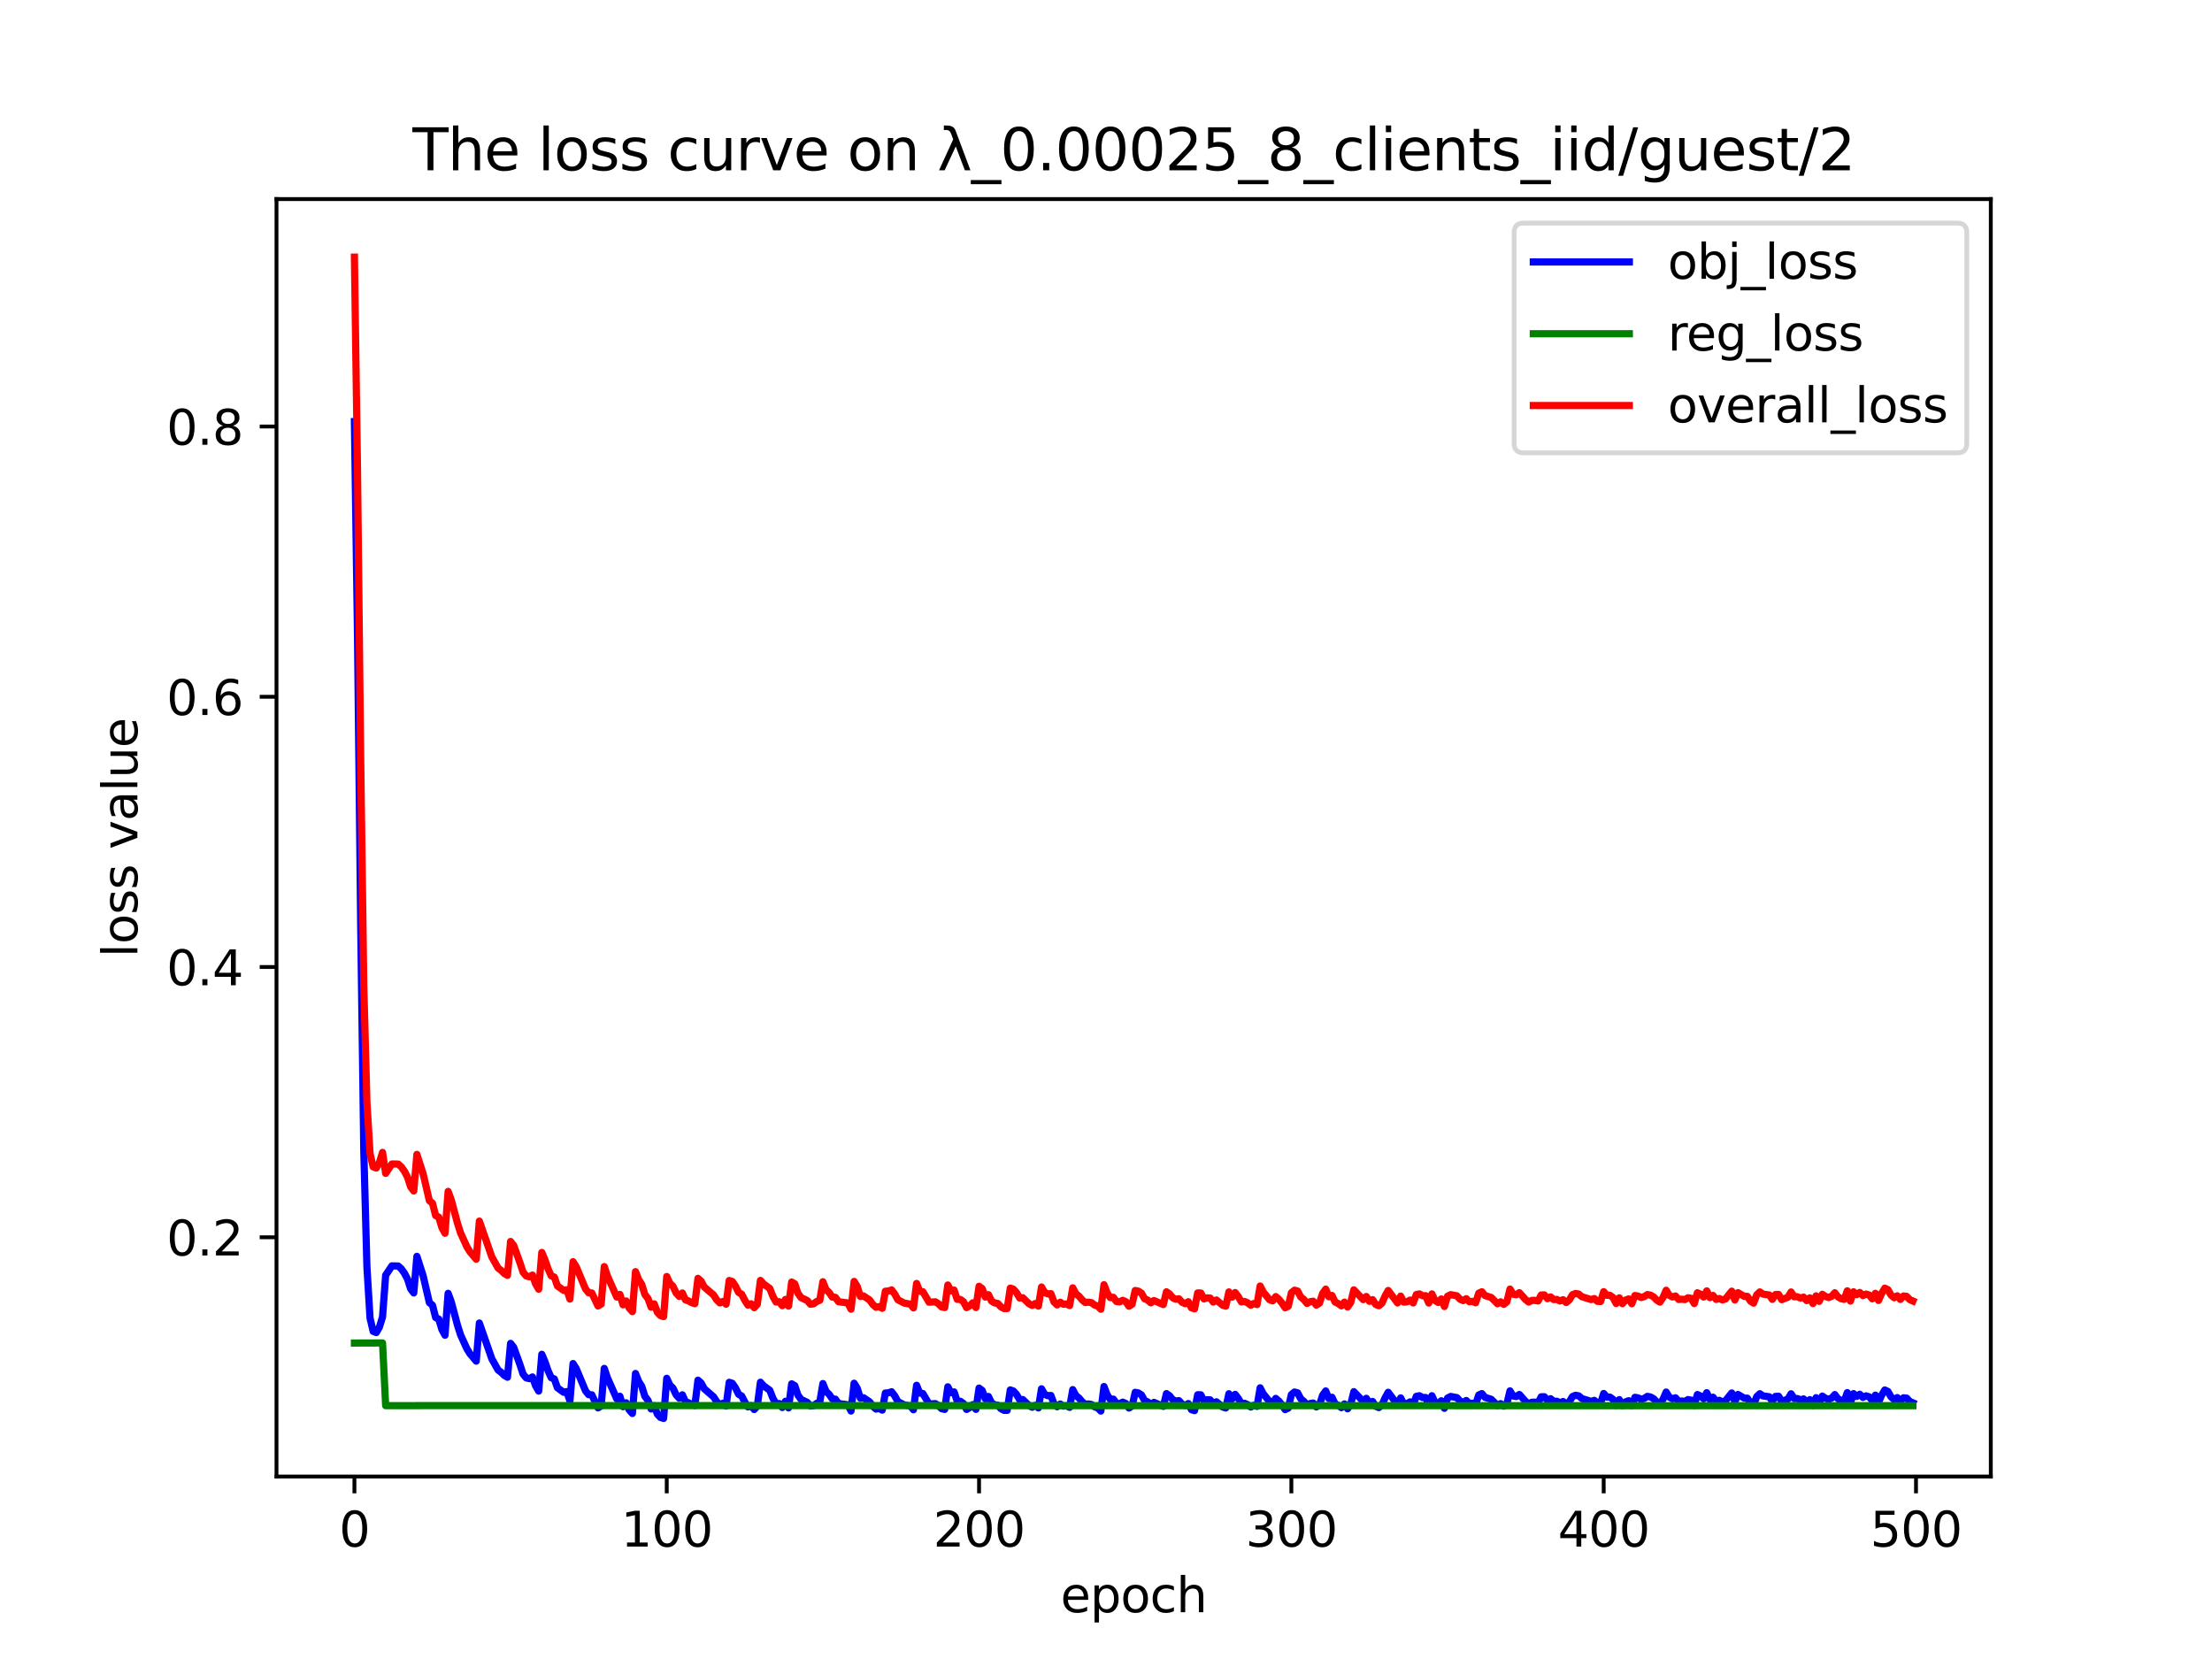 <?xml version="1.0" encoding="utf-8" standalone="no"?>
<!DOCTYPE svg PUBLIC "-//W3C//DTD SVG 1.1//EN"
  "http://www.w3.org/Graphics/SVG/1.1/DTD/svg11.dtd">
<svg xmlns:xlink="http://www.w3.org/1999/xlink" width="460.8pt" height="345.6pt" viewBox="0 0 460.8 345.6" xmlns="http://www.w3.org/2000/svg" version="1.1">
 <defs>
  <style type="text/css">*{stroke-linejoin: round; stroke-linecap: butt}</style>
 </defs>
 <g id="figure_1">
  <g id="patch_1">
   <path d="M 0 345.6 
L 460.8 345.6 
L 460.8 0 
L 0 0 
z
" style="fill: #ffffff"/>
  </g>
  <g id="axes_1">
   <g id="patch_2">
    <path d="M 57.6 307.584 
L 414.72 307.584 
L 414.72 41.472 
L 57.6 41.472 
z
" style="fill: #ffffff"/>
   </g>
   <g id="matplotlib.axis_1">
    <g id="xtick_1">
     <g id="line2d_1">
      <defs>
       <path id="m126c332877" d="M 0 0 
L 0 3.5 
" style="stroke: #000000; stroke-width: 0.8"/>
      </defs>
      <g>
       <use xlink:href="#m126c332877" x="73.833" y="307.584" style="stroke: #000000; stroke-width: 0.8"/>
      </g>
     </g>
     <g id="text_1">
      <!-- 0 -->
      <g transform="translate(70.651 322.182) scale(0.1 -0.1)">
       <defs>
        <path id="DejaVuSans-30" d="M 2034 4250 
Q 1547 4250 1301 3770 
Q 1056 3291 1056 2328 
Q 1056 1369 1301 889 
Q 1547 409 2034 409 
Q 2525 409 2770 889 
Q 3016 1369 3016 2328 
Q 3016 3291 2770 3770 
Q 2525 4250 2034 4250 
z
M 2034 4750 
Q 2819 4750 3233 4129 
Q 3647 3509 3647 2328 
Q 3647 1150 3233 529 
Q 2819 -91 2034 -91 
Q 1250 -91 836 529 
Q 422 1150 422 2328 
Q 422 3509 836 4129 
Q 1250 4750 2034 4750 
z
" transform="scale(0.016)"/>
       </defs>
       <use xlink:href="#DejaVuSans-30"/>
      </g>
     </g>
    </g>
    <g id="xtick_2">
     <g id="line2d_2">
      <g>
       <use xlink:href="#m126c332877" x="138.894" y="307.584" style="stroke: #000000; stroke-width: 0.8"/>
      </g>
     </g>
     <g id="text_2">
      <!-- 100 -->
      <g transform="translate(129.35 322.182) scale(0.1 -0.1)">
       <defs>
        <path id="DejaVuSans-31" d="M 794 531 
L 1825 531 
L 1825 4091 
L 703 3866 
L 703 4441 
L 1819 4666 
L 2450 4666 
L 2450 531 
L 3481 531 
L 3481 0 
L 794 0 
L 794 531 
z
" transform="scale(0.016)"/>
       </defs>
       <use xlink:href="#DejaVuSans-31"/>
       <use xlink:href="#DejaVuSans-30" x="63.623"/>
       <use xlink:href="#DejaVuSans-30" x="127.246"/>
      </g>
     </g>
    </g>
    <g id="xtick_3">
     <g id="line2d_3">
      <g>
       <use xlink:href="#m126c332877" x="203.955" y="307.584" style="stroke: #000000; stroke-width: 0.8"/>
      </g>
     </g>
     <g id="text_3">
      <!-- 200 -->
      <g transform="translate(194.411 322.182) scale(0.1 -0.1)">
       <defs>
        <path id="DejaVuSans-32" d="M 1228 531 
L 3431 531 
L 3431 0 
L 469 0 
L 469 531 
Q 828 903 1448 1529 
Q 2069 2156 2228 2338 
Q 2531 2678 2651 2914 
Q 2772 3150 2772 3378 
Q 2772 3750 2511 3984 
Q 2250 4219 1831 4219 
Q 1534 4219 1204 4116 
Q 875 4013 500 3803 
L 500 4441 
Q 881 4594 1212 4672 
Q 1544 4750 1819 4750 
Q 2544 4750 2975 4387 
Q 3406 4025 3406 3419 
Q 3406 3131 3298 2873 
Q 3191 2616 2906 2266 
Q 2828 2175 2409 1742 
Q 1991 1309 1228 531 
z
" transform="scale(0.016)"/>
       </defs>
       <use xlink:href="#DejaVuSans-32"/>
       <use xlink:href="#DejaVuSans-30" x="63.623"/>
       <use xlink:href="#DejaVuSans-30" x="127.246"/>
      </g>
     </g>
    </g>
    <g id="xtick_4">
     <g id="line2d_4">
      <g>
       <use xlink:href="#m126c332877" x="269.016" y="307.584" style="stroke: #000000; stroke-width: 0.8"/>
      </g>
     </g>
     <g id="text_4">
      <!-- 300 -->
      <g transform="translate(259.472 322.182) scale(0.1 -0.1)">
       <defs>
        <path id="DejaVuSans-33" d="M 2597 2516 
Q 3050 2419 3304 2112 
Q 3559 1806 3559 1356 
Q 3559 666 3084 287 
Q 2609 -91 1734 -91 
Q 1441 -91 1130 -33 
Q 819 25 488 141 
L 488 750 
Q 750 597 1062 519 
Q 1375 441 1716 441 
Q 2309 441 2620 675 
Q 2931 909 2931 1356 
Q 2931 1769 2642 2001 
Q 2353 2234 1838 2234 
L 1294 2234 
L 1294 2753 
L 1863 2753 
Q 2328 2753 2575 2939 
Q 2822 3125 2822 3475 
Q 2822 3834 2567 4026 
Q 2313 4219 1838 4219 
Q 1578 4219 1281 4162 
Q 984 4106 628 3988 
L 628 4550 
Q 988 4650 1302 4700 
Q 1616 4750 1894 4750 
Q 2613 4750 3031 4423 
Q 3450 4097 3450 3541 
Q 3450 3153 3228 2886 
Q 3006 2619 2597 2516 
z
" transform="scale(0.016)"/>
       </defs>
       <use xlink:href="#DejaVuSans-33"/>
       <use xlink:href="#DejaVuSans-30" x="63.623"/>
       <use xlink:href="#DejaVuSans-30" x="127.246"/>
      </g>
     </g>
    </g>
    <g id="xtick_5">
     <g id="line2d_5">
      <g>
       <use xlink:href="#m126c332877" x="334.077" y="307.584" style="stroke: #000000; stroke-width: 0.8"/>
      </g>
     </g>
     <g id="text_5">
      <!-- 400 -->
      <g transform="translate(324.533 322.182) scale(0.1 -0.1)">
       <defs>
        <path id="DejaVuSans-34" d="M 2419 4116 
L 825 1625 
L 2419 1625 
L 2419 4116 
z
M 2253 4666 
L 3047 4666 
L 3047 1625 
L 3713 1625 
L 3713 1100 
L 3047 1100 
L 3047 0 
L 2419 0 
L 2419 1100 
L 313 1100 
L 313 1709 
L 2253 4666 
z
" transform="scale(0.016)"/>
       </defs>
       <use xlink:href="#DejaVuSans-34"/>
       <use xlink:href="#DejaVuSans-30" x="63.623"/>
       <use xlink:href="#DejaVuSans-30" x="127.246"/>
      </g>
     </g>
    </g>
    <g id="xtick_6">
     <g id="line2d_6">
      <g>
       <use xlink:href="#m126c332877" x="399.138" y="307.584" style="stroke: #000000; stroke-width: 0.8"/>
      </g>
     </g>
     <g id="text_6">
      <!-- 500 -->
      <g transform="translate(389.594 322.182) scale(0.1 -0.1)">
       <defs>
        <path id="DejaVuSans-35" d="M 691 4666 
L 3169 4666 
L 3169 4134 
L 1269 4134 
L 1269 2991 
Q 1406 3038 1543 3061 
Q 1681 3084 1819 3084 
Q 2600 3084 3056 2656 
Q 3513 2228 3513 1497 
Q 3513 744 3044 326 
Q 2575 -91 1722 -91 
Q 1428 -91 1123 -41 
Q 819 9 494 109 
L 494 744 
Q 775 591 1075 516 
Q 1375 441 1709 441 
Q 2250 441 2565 725 
Q 2881 1009 2881 1497 
Q 2881 1984 2565 2268 
Q 2250 2553 1709 2553 
Q 1456 2553 1204 2497 
Q 953 2441 691 2322 
L 691 4666 
z
" transform="scale(0.016)"/>
       </defs>
       <use xlink:href="#DejaVuSans-35"/>
       <use xlink:href="#DejaVuSans-30" x="63.623"/>
       <use xlink:href="#DejaVuSans-30" x="127.246"/>
      </g>
     </g>
    </g>
    <g id="text_7">
     <!-- epoch -->
     <g transform="translate(220.932 335.861) scale(0.1 -0.1)">
      <defs>
       <path id="DejaVuSans-65" d="M 3597 1894 
L 3597 1613 
L 953 1613 
Q 991 1019 1311 708 
Q 1631 397 2203 397 
Q 2534 397 2845 478 
Q 3156 559 3463 722 
L 3463 178 
Q 3153 47 2828 -22 
Q 2503 -91 2169 -91 
Q 1331 -91 842 396 
Q 353 884 353 1716 
Q 353 2575 817 3079 
Q 1281 3584 2069 3584 
Q 2775 3584 3186 3129 
Q 3597 2675 3597 1894 
z
M 3022 2063 
Q 3016 2534 2758 2815 
Q 2500 3097 2075 3097 
Q 1594 3097 1305 2825 
Q 1016 2553 972 2059 
L 3022 2063 
z
" transform="scale(0.016)"/>
       <path id="DejaVuSans-70" d="M 1159 525 
L 1159 -1331 
L 581 -1331 
L 581 3500 
L 1159 3500 
L 1159 2969 
Q 1341 3281 1617 3432 
Q 1894 3584 2278 3584 
Q 2916 3584 3314 3078 
Q 3713 2572 3713 1747 
Q 3713 922 3314 415 
Q 2916 -91 2278 -91 
Q 1894 -91 1617 61 
Q 1341 213 1159 525 
z
M 3116 1747 
Q 3116 2381 2855 2742 
Q 2594 3103 2138 3103 
Q 1681 3103 1420 2742 
Q 1159 2381 1159 1747 
Q 1159 1113 1420 752 
Q 1681 391 2138 391 
Q 2594 391 2855 752 
Q 3116 1113 3116 1747 
z
" transform="scale(0.016)"/>
       <path id="DejaVuSans-6f" d="M 1959 3097 
Q 1497 3097 1228 2736 
Q 959 2375 959 1747 
Q 959 1119 1226 758 
Q 1494 397 1959 397 
Q 2419 397 2687 759 
Q 2956 1122 2956 1747 
Q 2956 2369 2687 2733 
Q 2419 3097 1959 3097 
z
M 1959 3584 
Q 2709 3584 3137 3096 
Q 3566 2609 3566 1747 
Q 3566 888 3137 398 
Q 2709 -91 1959 -91 
Q 1206 -91 779 398 
Q 353 888 353 1747 
Q 353 2609 779 3096 
Q 1206 3584 1959 3584 
z
" transform="scale(0.016)"/>
       <path id="DejaVuSans-63" d="M 3122 3366 
L 3122 2828 
Q 2878 2963 2633 3030 
Q 2388 3097 2138 3097 
Q 1578 3097 1268 2742 
Q 959 2388 959 1747 
Q 959 1106 1268 751 
Q 1578 397 2138 397 
Q 2388 397 2633 464 
Q 2878 531 3122 666 
L 3122 134 
Q 2881 22 2623 -34 
Q 2366 -91 2075 -91 
Q 1284 -91 818 406 
Q 353 903 353 1747 
Q 353 2603 823 3093 
Q 1294 3584 2113 3584 
Q 2378 3584 2631 3529 
Q 2884 3475 3122 3366 
z
" transform="scale(0.016)"/>
       <path id="DejaVuSans-68" d="M 3513 2113 
L 3513 0 
L 2938 0 
L 2938 2094 
Q 2938 2591 2744 2837 
Q 2550 3084 2163 3084 
Q 1697 3084 1428 2787 
Q 1159 2491 1159 1978 
L 1159 0 
L 581 0 
L 581 4863 
L 1159 4863 
L 1159 2956 
Q 1366 3272 1645 3428 
Q 1925 3584 2291 3584 
Q 2894 3584 3203 3211 
Q 3513 2838 3513 2113 
z
" transform="scale(0.016)"/>
      </defs>
      <use xlink:href="#DejaVuSans-65"/>
      <use xlink:href="#DejaVuSans-70" x="61.523"/>
      <use xlink:href="#DejaVuSans-6f" x="125"/>
      <use xlink:href="#DejaVuSans-63" x="186.182"/>
      <use xlink:href="#DejaVuSans-68" x="241.162"/>
     </g>
    </g>
   </g>
   <g id="matplotlib.axis_2">
    <g id="ytick_1">
     <g id="line2d_7">
      <defs>
       <path id="m1a98ea0687" d="M 0 0 
L -3.5 0 
" style="stroke: #000000; stroke-width: 0.8"/>
      </defs>
      <g>
       <use xlink:href="#m1a98ea0687" x="57.6" y="257.742" style="stroke: #000000; stroke-width: 0.8"/>
      </g>
     </g>
     <g id="text_8">
      <!-- 0.2 -->
      <g transform="translate(34.697 261.541) scale(0.1 -0.1)">
       <defs>
        <path id="DejaVuSans-2e" d="M 684 794 
L 1344 794 
L 1344 0 
L 684 0 
L 684 794 
z
" transform="scale(0.016)"/>
       </defs>
       <use xlink:href="#DejaVuSans-30"/>
       <use xlink:href="#DejaVuSans-2e" x="63.623"/>
       <use xlink:href="#DejaVuSans-32" x="95.41"/>
      </g>
     </g>
    </g>
    <g id="ytick_2">
     <g id="line2d_8">
      <g>
       <use xlink:href="#m1a98ea0687" x="57.6" y="201.445" style="stroke: #000000; stroke-width: 0.8"/>
      </g>
     </g>
     <g id="text_9">
      <!-- 0.4 -->
      <g transform="translate(34.697 205.244) scale(0.1 -0.1)">
       <use xlink:href="#DejaVuSans-30"/>
       <use xlink:href="#DejaVuSans-2e" x="63.623"/>
       <use xlink:href="#DejaVuSans-34" x="95.41"/>
      </g>
     </g>
    </g>
    <g id="ytick_3">
     <g id="line2d_9">
      <g>
       <use xlink:href="#m1a98ea0687" x="57.6" y="145.149" style="stroke: #000000; stroke-width: 0.8"/>
      </g>
     </g>
     <g id="text_10">
      <!-- 0.6 -->
      <g transform="translate(34.697 148.948) scale(0.1 -0.1)">
       <defs>
        <path id="DejaVuSans-36" d="M 2113 2584 
Q 1688 2584 1439 2293 
Q 1191 2003 1191 1497 
Q 1191 994 1439 701 
Q 1688 409 2113 409 
Q 2538 409 2786 701 
Q 3034 994 3034 1497 
Q 3034 2003 2786 2293 
Q 2538 2584 2113 2584 
z
M 3366 4563 
L 3366 3988 
Q 3128 4100 2886 4159 
Q 2644 4219 2406 4219 
Q 1781 4219 1451 3797 
Q 1122 3375 1075 2522 
Q 1259 2794 1537 2939 
Q 1816 3084 2150 3084 
Q 2853 3084 3261 2657 
Q 3669 2231 3669 1497 
Q 3669 778 3244 343 
Q 2819 -91 2113 -91 
Q 1303 -91 875 529 
Q 447 1150 447 2328 
Q 447 3434 972 4092 
Q 1497 4750 2381 4750 
Q 2619 4750 2861 4703 
Q 3103 4656 3366 4563 
z
" transform="scale(0.016)"/>
       </defs>
       <use xlink:href="#DejaVuSans-30"/>
       <use xlink:href="#DejaVuSans-2e" x="63.623"/>
       <use xlink:href="#DejaVuSans-36" x="95.41"/>
      </g>
     </g>
    </g>
    <g id="ytick_4">
     <g id="line2d_10">
      <g>
       <use xlink:href="#m1a98ea0687" x="57.6" y="88.852" style="stroke: #000000; stroke-width: 0.8"/>
      </g>
     </g>
     <g id="text_11">
      <!-- 0.8 -->
      <g transform="translate(34.697 92.652) scale(0.1 -0.1)">
       <defs>
        <path id="DejaVuSans-38" d="M 2034 2216 
Q 1584 2216 1326 1975 
Q 1069 1734 1069 1313 
Q 1069 891 1326 650 
Q 1584 409 2034 409 
Q 2484 409 2743 651 
Q 3003 894 3003 1313 
Q 3003 1734 2745 1975 
Q 2488 2216 2034 2216 
z
M 1403 2484 
Q 997 2584 770 2862 
Q 544 3141 544 3541 
Q 544 4100 942 4425 
Q 1341 4750 2034 4750 
Q 2731 4750 3128 4425 
Q 3525 4100 3525 3541 
Q 3525 3141 3298 2862 
Q 3072 2584 2669 2484 
Q 3125 2378 3379 2068 
Q 3634 1759 3634 1313 
Q 3634 634 3220 271 
Q 2806 -91 2034 -91 
Q 1263 -91 848 271 
Q 434 634 434 1313 
Q 434 1759 690 2068 
Q 947 2378 1403 2484 
z
M 1172 3481 
Q 1172 3119 1398 2916 
Q 1625 2713 2034 2713 
Q 2441 2713 2670 2916 
Q 2900 3119 2900 3481 
Q 2900 3844 2670 4047 
Q 2441 4250 2034 4250 
Q 1625 4250 1398 4047 
Q 1172 3844 1172 3481 
z
" transform="scale(0.016)"/>
       </defs>
       <use xlink:href="#DejaVuSans-30"/>
       <use xlink:href="#DejaVuSans-2e" x="63.623"/>
       <use xlink:href="#DejaVuSans-38" x="95.41"/>
      </g>
     </g>
    </g>
    <g id="text_12">
     <!-- loss value -->
     <g transform="translate(28.617 199.433) rotate(-90) scale(0.1 -0.1)">
      <defs>
       <path id="DejaVuSans-6c" d="M 603 4863 
L 1178 4863 
L 1178 0 
L 603 0 
L 603 4863 
z
" transform="scale(0.016)"/>
       <path id="DejaVuSans-73" d="M 2834 3397 
L 2834 2853 
Q 2591 2978 2328 3040 
Q 2066 3103 1784 3103 
Q 1356 3103 1142 2972 
Q 928 2841 928 2578 
Q 928 2378 1081 2264 
Q 1234 2150 1697 2047 
L 1894 2003 
Q 2506 1872 2764 1633 
Q 3022 1394 3022 966 
Q 3022 478 2636 193 
Q 2250 -91 1575 -91 
Q 1294 -91 989 -36 
Q 684 19 347 128 
L 347 722 
Q 666 556 975 473 
Q 1284 391 1588 391 
Q 1994 391 2212 530 
Q 2431 669 2431 922 
Q 2431 1156 2273 1281 
Q 2116 1406 1581 1522 
L 1381 1569 
Q 847 1681 609 1914 
Q 372 2147 372 2553 
Q 372 3047 722 3315 
Q 1072 3584 1716 3584 
Q 2034 3584 2315 3537 
Q 2597 3491 2834 3397 
z
" transform="scale(0.016)"/>
       <path id="DejaVuSans-20" transform="scale(0.016)"/>
       <path id="DejaVuSans-76" d="M 191 3500 
L 800 3500 
L 1894 563 
L 2988 3500 
L 3597 3500 
L 2284 0 
L 1503 0 
L 191 3500 
z
" transform="scale(0.016)"/>
       <path id="DejaVuSans-61" d="M 2194 1759 
Q 1497 1759 1228 1600 
Q 959 1441 959 1056 
Q 959 750 1161 570 
Q 1363 391 1709 391 
Q 2188 391 2477 730 
Q 2766 1069 2766 1631 
L 2766 1759 
L 2194 1759 
z
M 3341 1997 
L 3341 0 
L 2766 0 
L 2766 531 
Q 2569 213 2275 61 
Q 1981 -91 1556 -91 
Q 1019 -91 701 211 
Q 384 513 384 1019 
Q 384 1609 779 1909 
Q 1175 2209 1959 2209 
L 2766 2209 
L 2766 2266 
Q 2766 2663 2505 2880 
Q 2244 3097 1772 3097 
Q 1472 3097 1187 3025 
Q 903 2953 641 2809 
L 641 3341 
Q 956 3463 1253 3523 
Q 1550 3584 1831 3584 
Q 2591 3584 2966 3190 
Q 3341 2797 3341 1997 
z
" transform="scale(0.016)"/>
       <path id="DejaVuSans-75" d="M 544 1381 
L 544 3500 
L 1119 3500 
L 1119 1403 
Q 1119 906 1312 657 
Q 1506 409 1894 409 
Q 2359 409 2629 706 
Q 2900 1003 2900 1516 
L 2900 3500 
L 3475 3500 
L 3475 0 
L 2900 0 
L 2900 538 
Q 2691 219 2414 64 
Q 2138 -91 1772 -91 
Q 1169 -91 856 284 
Q 544 659 544 1381 
z
M 1991 3584 
L 1991 3584 
z
" transform="scale(0.016)"/>
      </defs>
      <use xlink:href="#DejaVuSans-6c"/>
      <use xlink:href="#DejaVuSans-6f" x="27.783"/>
      <use xlink:href="#DejaVuSans-73" x="88.965"/>
      <use xlink:href="#DejaVuSans-73" x="141.064"/>
      <use xlink:href="#DejaVuSans-20" x="193.164"/>
      <use xlink:href="#DejaVuSans-76" x="224.951"/>
      <use xlink:href="#DejaVuSans-61" x="284.131"/>
      <use xlink:href="#DejaVuSans-6c" x="345.41"/>
      <use xlink:href="#DejaVuSans-75" x="373.193"/>
      <use xlink:href="#DejaVuSans-65" x="436.572"/>
     </g>
    </g>
   </g>
   <g id="line2d_11">
    <path d="M 73.833 87.824 
L 74.483 132.855 
L 75.134 192.308 
L 75.785 239.705 
L 76.435 263.882 
L 77.086 274.581 
L 77.736 277.345 
L 78.387 277.598 
L 79.038 276.456 
L 79.688 274.344 
L 80.339 265.655 
L 81.64 263.702 
L 82.941 263.73 
L 83.592 264.315 
L 84.242 265.216 
L 84.893 266.455 
L 85.544 268.481 
L 86.194 269.34 
L 86.845 261.719 
L 88.146 265.773 
L 89.447 271.369 
L 90.098 271.905 
L 90.749 274.458 
L 91.399 274.788 
L 92.05 276.948 
L 92.7 278.152 
L 93.351 269.428 
L 94.002 271.191 
L 95.303 276.064 
L 95.953 278.097 
L 97.255 280.954 
L 97.905 282.005 
L 99.207 283.55 
L 99.857 275.609 
L 102.46 283.08 
L 103.761 285.396 
L 104.411 285.885 
L 105.062 286.523 
L 105.713 286.903 
L 106.363 279.848 
L 107.014 280.679 
L 108.315 284.277 
L 108.966 286.247 
L 109.616 287.028 
L 110.267 287.193 
L 110.918 286.845 
L 111.568 288.658 
L 112.219 289.788 
L 112.869 282.13 
L 113.52 283.659 
L 114.171 285.541 
L 114.821 286.998 
L 115.472 287.252 
L 116.122 289.102 
L 117.424 290.042 
L 118.074 289.899 
L 118.725 291.843 
L 119.375 284.052 
L 120.026 285.079 
L 121.978 289.738 
L 122.629 290.534 
L 123.279 290.564 
L 124.58 293.282 
L 125.231 292.891 
L 125.882 285.072 
L 126.532 287.007 
L 128.484 291.414 
L 129.135 290.866 
L 129.785 293.031 
L 130.436 292.227 
L 131.086 293.736 
L 131.737 294.452 
L 132.388 286.117 
L 133.038 287.763 
L 133.689 288.794 
L 134.339 290.884 
L 134.99 291.723 
L 135.641 293.517 
L 136.291 292.836 
L 136.942 294.604 
L 137.593 295.283 
L 138.243 295.488 
L 138.894 287.129 
L 139.544 288.538 
L 140.195 289.171 
L 140.846 290.552 
L 141.496 291.273 
L 142.147 290.566 
L 142.797 291.998 
L 143.448 292.228 
L 144.099 292.582 
L 144.749 292.794 
L 145.4 287.518 
L 146.05 288.091 
L 146.701 289.302 
L 148.653 290.99 
L 149.304 291.991 
L 149.954 292.634 
L 150.605 292.326 
L 151.255 292.901 
L 151.906 287.96 
L 152.557 288.172 
L 153.207 289.111 
L 153.858 290.442 
L 154.508 290.819 
L 155.159 292.082 
L 155.81 293.09 
L 156.46 292.812 
L 157.111 293.629 
L 157.761 292.903 
L 158.412 287.943 
L 159.063 288.677 
L 160.364 289.626 
L 161.015 291.29 
L 161.665 292.44 
L 162.316 292.381 
L 162.966 293.211 
L 163.617 291.908 
L 164.268 293.291 
L 164.918 288.279 
L 165.569 288.658 
L 166.219 290.611 
L 166.87 291.526 
L 168.171 292.14 
L 168.822 292.904 
L 169.472 292.827 
L 170.123 292.346 
L 170.774 292.081 
L 171.424 288.219 
L 172.075 289.863 
L 172.725 290.467 
L 173.376 291.408 
L 174.027 291.473 
L 174.677 292.381 
L 176.629 292.641 
L 177.28 293.941 
L 177.93 288.153 
L 178.581 289.213 
L 179.232 291.275 
L 179.882 291.169 
L 181.183 292.048 
L 181.834 292.969 
L 182.485 293.536 
L 183.135 293.401 
L 183.786 293.754 
L 184.436 290.197 
L 185.087 290.151 
L 185.738 289.926 
L 186.388 290.782 
L 187.039 291.969 
L 188.34 292.658 
L 189.641 292.889 
L 190.292 293.67 
L 190.943 288.575 
L 191.593 290.192 
L 192.244 290.294 
L 193.545 292.486 
L 194.846 292.397 
L 195.497 292.817 
L 196.147 293.454 
L 196.798 293.602 
L 197.449 288.898 
L 198.099 290.126 
L 198.75 289.958 
L 199.401 291.887 
L 200.051 291.912 
L 200.702 292.366 
L 201.352 293.611 
L 202.003 293.238 
L 202.654 292.607 
L 203.304 293.597 
L 203.955 289.165 
L 204.605 289.648 
L 205.256 291.411 
L 205.907 290.912 
L 206.557 292.25 
L 207.208 292.634 
L 207.858 292.743 
L 208.509 293.454 
L 209.16 293.8 
L 209.81 293.811 
L 210.461 289.546 
L 211.112 289.777 
L 211.762 290.491 
L 212.413 291.605 
L 213.063 291.552 
L 214.365 292.806 
L 215.015 293.154 
L 215.666 292.76 
L 216.316 293.296 
L 216.967 289.312 
L 217.618 290.449 
L 218.268 290.755 
L 218.919 290.701 
L 219.569 292.433 
L 220.22 293.052 
L 220.871 292.485 
L 221.521 292.911 
L 222.172 292.843 
L 222.822 293.179 
L 223.473 289.484 
L 224.124 290.716 
L 224.774 291.236 
L 225.425 291.993 
L 226.076 292.544 
L 226.726 292.471 
L 227.377 292.581 
L 228.027 293.071 
L 228.678 293.293 
L 229.329 293.949 
L 229.979 288.839 
L 230.63 290.53 
L 231.28 291.525 
L 231.931 291.46 
L 232.582 292.347 
L 233.232 292.414 
L 233.883 292.091 
L 234.533 292.38 
L 235.184 293.318 
L 235.835 292.915 
L 236.485 290.047 
L 237.136 290.174 
L 237.787 290.593 
L 238.437 291.762 
L 239.088 292.042 
L 239.738 292.619 
L 240.389 292.138 
L 241.69 292.698 
L 242.341 292.972 
L 242.991 290.314 
L 243.642 290.759 
L 244.293 291.56 
L 244.943 291.871 
L 245.594 291.779 
L 246.244 292.495 
L 246.895 292.793 
L 247.546 292.383 
L 248.196 293.658 
L 248.847 293.86 
L 249.498 290.552 
L 250.148 290.559 
L 250.799 291.795 
L 251.449 291.583 
L 252.1 291.617 
L 252.751 292.453 
L 253.401 292.02 
L 254.702 293.112 
L 255.353 293.303 
L 256.004 290.341 
L 256.654 291.443 
L 257.305 290.476 
L 257.955 291.318 
L 258.606 292.419 
L 259.257 292.326 
L 259.907 292.61 
L 260.558 293.112 
L 261.208 292.748 
L 261.859 292.98 
L 262.51 289.11 
L 263.16 290.356 
L 264.462 291.962 
L 265.112 292.206 
L 265.763 291.311 
L 266.413 291.87 
L 267.064 292.662 
L 267.715 293.646 
L 268.365 293.335 
L 269.016 290.521 
L 269.666 289.983 
L 270.317 290.156 
L 270.968 291.395 
L 271.618 291.923 
L 272.269 292.733 
L 272.919 292.377 
L 273.57 292.274 
L 274.221 293.092 
L 274.871 292.673 
L 275.522 290.654 
L 276.173 289.758 
L 276.823 291.351 
L 277.474 291.076 
L 278.124 292.448 
L 278.775 292.763 
L 279.426 293.242 
L 280.076 292.462 
L 280.727 293.476 
L 281.377 292.549 
L 282.028 289.909 
L 283.98 291.945 
L 284.63 291.296 
L 285.281 292.3 
L 285.932 291.947 
L 286.582 292.944 
L 287.233 293.226 
L 287.884 292.682 
L 288.534 291.205 
L 289.185 290.038 
L 291.137 292.636 
L 291.787 291.212 
L 292.438 292.47 
L 293.088 292.408 
L 293.739 292.039 
L 294.39 292.641 
L 295.04 290.886 
L 295.691 290.754 
L 296.341 291.139 
L 296.992 291.128 
L 297.643 292.661 
L 298.293 290.75 
L 298.944 292.135 
L 299.595 292.535 
L 300.245 291.806 
L 300.896 293.377 
L 301.546 291.245 
L 302.197 290.911 
L 303.498 291.153 
L 304.149 291.861 
L 304.799 292.142 
L 305.45 291.751 
L 306.101 292.381 
L 306.751 292.316 
L 307.402 292.599 
L 308.052 290.598 
L 308.703 290.312 
L 309.354 291.099 
L 310.655 291.503 
L 311.956 292.8 
L 312.607 292.406 
L 313.257 292.923 
L 313.908 292.41 
L 314.559 289.747 
L 315.209 290.804 
L 315.86 290.928 
L 316.51 290.498 
L 317.812 291.945 
L 318.462 292.45 
L 319.113 292.107 
L 319.763 292.1 
L 320.414 292.222 
L 321.065 290.977 
L 321.715 290.965 
L 322.366 291.747 
L 323.016 291.377 
L 323.667 291.932 
L 324.318 291.905 
L 324.968 292.226 
L 325.619 291.962 
L 326.27 292.545 
L 326.92 292.004 
L 327.571 290.927 
L 328.221 290.66 
L 328.872 290.783 
L 329.523 291.338 
L 331.474 291.936 
L 332.125 291.725 
L 332.776 292.305 
L 333.426 292.339 
L 334.077 290.289 
L 334.727 291.039 
L 335.378 291.044 
L 336.029 291.508 
L 336.679 292.755 
L 337.33 291.568 
L 337.981 292.786 
L 338.631 292.038 
L 339.282 291.798 
L 339.932 292.795 
L 340.583 291.089 
L 341.234 291.199 
L 341.884 291.516 
L 342.535 291.302 
L 343.185 290.886 
L 343.836 291.02 
L 344.487 291.382 
L 345.137 292.058 
L 345.788 292.465 
L 346.438 291.493 
L 347.089 289.99 
L 347.74 291.049 
L 348.39 291.393 
L 349.041 291.191 
L 349.691 291.913 
L 350.342 291.862 
L 350.993 291.938 
L 351.643 291.558 
L 352.294 291.673 
L 352.945 292.759 
L 353.595 290.514 
L 354.246 290.807 
L 354.896 291.405 
L 355.547 290.124 
L 356.198 291.532 
L 356.848 291.067 
L 357.499 291.897 
L 358.149 291.71 
L 358.8 292.011 
L 359.451 291.808 
L 360.752 290.183 
L 361.402 292.015 
L 362.053 290.496 
L 363.354 291.259 
L 364.005 291.262 
L 364.656 292.263 
L 365.306 292.676 
L 365.957 290.946 
L 366.607 290.337 
L 367.258 290.793 
L 368.559 290.973 
L 369.21 291.891 
L 369.86 290.891 
L 370.511 290.864 
L 371.162 291.953 
L 372.463 291.447 
L 373.113 290.353 
L 373.764 291.356 
L 374.415 291.336 
L 375.065 291.619 
L 375.716 291.423 
L 376.367 292.144 
L 377.017 291.578 
L 377.668 292.768 
L 378.318 291.163 
L 378.969 292.301 
L 379.62 290.833 
L 380.27 291.275 
L 380.921 291.517 
L 381.571 291.245 
L 382.222 290.515 
L 382.873 291.374 
L 383.523 291.742 
L 384.174 291.892 
L 384.824 290.105 
L 385.475 292.246 
L 386.126 290.316 
L 386.776 290.904 
L 387.427 290.454 
L 388.078 291.106 
L 388.728 290.786 
L 389.379 290.987 
L 390.029 291.782 
L 390.68 290.631 
L 391.331 292.122 
L 391.981 290.651 
L 392.632 289.558 
L 393.282 289.862 
L 393.933 291.002 
L 394.584 291.553 
L 395.234 291.145 
L 395.885 291.906 
L 396.535 291.19 
L 397.186 291.256 
L 397.837 291.948 
L 398.487 292.23 
L 398.487 292.23 
" clip-path="url(#pd36de89a17)" style="fill: none; stroke: #0000ff; stroke-width: 1.5; stroke-linecap: square"/>
   </g>
   <g id="line2d_12">
    <path d="M 73.833 279.782 
L 79.688 279.761 
L 80.339 292.824 
L 98.556 292.805 
L 307.402 292.829 
L 398.487 292.829 
L 398.487 292.829 
" clip-path="url(#pd36de89a17)" style="fill: none; stroke: #008000; stroke-width: 1.5; stroke-linecap: square"/>
   </g>
   <g id="line2d_13">
    <path d="M 73.833 53.568 
L 74.483 98.598 
L 75.134 158.05 
L 75.785 205.445 
L 76.435 229.62 
L 77.086 240.316 
L 77.736 243.076 
L 78.387 243.327 
L 79.038 242.181 
L 79.688 240.067 
L 80.339 244.441 
L 81.64 242.479 
L 82.941 242.499 
L 83.592 243.082 
L 84.242 243.98 
L 84.893 245.218 
L 85.544 247.242 
L 86.194 248.099 
L 86.845 240.479 
L 88.146 244.533 
L 89.447 250.129 
L 90.098 250.665 
L 90.749 253.218 
L 91.399 253.548 
L 92.05 255.709 
L 92.7 256.913 
L 93.351 248.19 
L 94.002 249.954 
L 95.303 254.829 
L 95.953 256.862 
L 97.255 259.721 
L 97.905 260.772 
L 99.207 262.317 
L 99.857 254.378 
L 102.46 261.852 
L 103.761 264.169 
L 104.411 264.658 
L 105.062 265.296 
L 105.713 265.676 
L 106.363 258.623 
L 107.014 259.454 
L 108.315 263.053 
L 108.966 265.023 
L 109.616 265.805 
L 110.267 265.97 
L 110.918 265.622 
L 111.568 267.436 
L 112.219 268.566 
L 112.869 260.909 
L 113.52 262.438 
L 114.171 264.32 
L 114.821 265.778 
L 115.472 266.032 
L 116.122 267.883 
L 117.424 268.823 
L 118.074 268.68 
L 118.725 270.624 
L 119.375 262.833 
L 120.026 263.862 
L 121.978 268.521 
L 122.629 269.317 
L 123.279 269.347 
L 124.58 272.065 
L 125.231 271.674 
L 125.882 263.856 
L 126.532 265.791 
L 128.484 270.199 
L 129.135 269.651 
L 129.785 271.816 
L 130.436 271.012 
L 131.086 272.521 
L 131.737 273.236 
L 132.388 264.903 
L 133.038 266.549 
L 133.689 267.58 
L 134.339 269.67 
L 134.99 270.509 
L 135.641 272.303 
L 136.291 271.622 
L 136.942 273.39 
L 137.593 274.069 
L 138.243 274.274 
L 138.894 265.916 
L 139.544 267.325 
L 140.195 267.958 
L 140.846 269.339 
L 141.496 270.061 
L 142.147 269.353 
L 142.797 270.785 
L 143.448 271.015 
L 144.099 271.37 
L 144.749 271.581 
L 145.4 266.305 
L 146.05 266.879 
L 146.701 268.09 
L 148.653 269.778 
L 149.304 270.779 
L 149.954 271.422 
L 150.605 271.114 
L 151.255 271.689 
L 151.906 266.748 
L 152.557 266.96 
L 153.207 267.9 
L 153.858 269.23 
L 154.508 269.607 
L 155.159 270.87 
L 155.81 271.879 
L 156.46 271.6 
L 157.111 272.417 
L 157.761 271.691 
L 158.412 266.732 
L 159.063 267.465 
L 160.364 268.414 
L 161.015 270.078 
L 161.665 271.229 
L 162.316 271.17 
L 162.966 271.999 
L 163.617 270.697 
L 164.268 272.08 
L 164.918 267.068 
L 165.569 267.447 
L 166.219 269.4 
L 166.87 270.315 
L 168.171 270.929 
L 168.822 271.693 
L 169.472 271.616 
L 170.123 271.135 
L 170.774 270.87 
L 171.424 267.008 
L 172.075 268.652 
L 172.725 269.256 
L 173.376 270.197 
L 174.027 270.262 
L 174.677 271.17 
L 176.629 271.43 
L 177.28 272.73 
L 177.93 266.942 
L 178.581 268.002 
L 179.232 270.064 
L 179.882 269.958 
L 181.183 270.837 
L 181.834 271.758 
L 182.485 272.325 
L 183.135 272.191 
L 183.786 272.543 
L 184.436 268.986 
L 185.087 268.94 
L 185.738 268.716 
L 186.388 269.572 
L 187.039 270.758 
L 188.34 271.447 
L 189.641 271.679 
L 190.292 272.46 
L 190.943 267.365 
L 191.593 268.982 
L 192.244 269.084 
L 193.545 271.276 
L 194.846 271.186 
L 195.497 271.607 
L 196.147 272.244 
L 196.798 272.391 
L 197.449 267.688 
L 198.099 268.916 
L 198.75 268.748 
L 199.401 270.676 
L 200.051 270.702 
L 200.702 271.155 
L 201.352 272.401 
L 202.003 272.027 
L 202.654 271.397 
L 203.304 272.386 
L 203.955 267.955 
L 204.605 268.438 
L 205.256 270.201 
L 205.907 269.702 
L 206.557 271.04 
L 207.208 271.424 
L 207.858 271.533 
L 208.509 272.244 
L 209.16 272.59 
L 209.81 272.601 
L 210.461 268.336 
L 211.112 268.567 
L 211.762 269.281 
L 212.413 270.395 
L 213.063 270.342 
L 214.365 271.596 
L 215.015 271.945 
L 215.666 271.55 
L 216.316 272.086 
L 216.967 268.102 
L 217.618 269.239 
L 218.268 269.545 
L 218.919 269.492 
L 219.569 271.223 
L 220.22 271.842 
L 220.871 271.275 
L 221.521 271.701 
L 222.172 271.633 
L 222.822 271.97 
L 223.473 268.274 
L 224.124 269.507 
L 224.774 270.027 
L 225.425 270.783 
L 226.076 271.334 
L 226.726 271.262 
L 227.377 271.372 
L 228.027 271.861 
L 228.678 272.083 
L 229.329 272.739 
L 229.979 267.63 
L 230.63 269.32 
L 231.28 270.316 
L 231.931 270.251 
L 232.582 271.137 
L 233.232 271.204 
L 233.883 270.882 
L 234.533 271.17 
L 235.184 272.109 
L 235.835 271.705 
L 236.485 268.837 
L 237.136 268.964 
L 237.787 269.383 
L 238.437 270.553 
L 239.088 270.833 
L 239.738 271.409 
L 240.389 270.929 
L 241.69 271.489 
L 242.341 271.762 
L 242.991 269.105 
L 243.642 269.55 
L 244.293 270.35 
L 244.943 270.662 
L 245.594 270.569 
L 246.244 271.286 
L 246.895 271.583 
L 247.546 271.173 
L 248.196 272.448 
L 248.847 272.651 
L 249.498 269.343 
L 250.148 269.349 
L 250.799 270.586 
L 251.449 270.374 
L 252.1 270.407 
L 252.751 271.244 
L 253.401 270.811 
L 254.702 271.903 
L 255.353 272.094 
L 256.004 269.132 
L 256.654 270.233 
L 257.305 269.267 
L 257.955 270.108 
L 258.606 271.209 
L 259.257 271.116 
L 259.907 271.401 
L 260.558 271.903 
L 261.208 271.539 
L 261.859 271.77 
L 262.51 267.901 
L 263.16 269.147 
L 264.462 270.753 
L 265.112 270.997 
L 265.763 270.102 
L 266.413 270.661 
L 267.064 271.453 
L 267.715 272.437 
L 268.365 272.126 
L 269.016 269.312 
L 269.666 268.774 
L 270.317 268.947 
L 270.968 270.186 
L 271.618 270.714 
L 272.269 271.524 
L 272.919 271.168 
L 273.57 271.065 
L 274.221 271.882 
L 274.871 271.464 
L 275.522 269.445 
L 276.173 268.549 
L 276.823 270.142 
L 277.474 269.867 
L 278.124 271.239 
L 278.775 271.554 
L 279.426 272.033 
L 280.076 271.252 
L 280.727 272.267 
L 281.377 271.34 
L 282.028 268.699 
L 283.98 270.736 
L 284.63 270.087 
L 285.281 271.091 
L 285.932 270.738 
L 286.582 271.735 
L 287.233 272.017 
L 287.884 271.473 
L 288.534 269.996 
L 289.185 268.829 
L 291.137 271.426 
L 291.787 270.002 
L 292.438 271.261 
L 293.088 271.199 
L 293.739 270.83 
L 294.39 271.432 
L 295.04 269.677 
L 295.691 269.544 
L 296.341 269.93 
L 296.992 269.919 
L 297.643 271.452 
L 298.293 269.541 
L 298.944 270.925 
L 299.595 271.326 
L 300.245 270.597 
L 300.896 272.168 
L 301.546 270.036 
L 302.197 269.702 
L 303.498 269.943 
L 304.149 270.652 
L 304.799 270.933 
L 305.45 270.542 
L 306.101 271.172 
L 306.751 271.107 
L 307.402 271.39 
L 308.052 269.389 
L 308.703 269.103 
L 309.354 269.89 
L 310.655 270.294 
L 311.956 271.591 
L 312.607 271.197 
L 313.257 271.714 
L 313.908 271.201 
L 314.559 268.538 
L 315.209 269.595 
L 315.86 269.719 
L 316.51 269.289 
L 317.812 270.736 
L 318.462 271.241 
L 319.113 270.898 
L 319.763 270.891 
L 320.414 271.013 
L 321.065 269.768 
L 321.715 269.756 
L 322.366 270.538 
L 323.016 270.168 
L 323.667 270.723 
L 324.318 270.696 
L 324.968 271.017 
L 325.619 270.753 
L 326.27 271.336 
L 326.92 270.795 
L 327.571 269.718 
L 328.221 269.451 
L 328.872 269.574 
L 329.523 270.129 
L 331.474 270.727 
L 332.125 270.516 
L 332.776 271.096 
L 333.426 271.13 
L 334.077 269.081 
L 334.727 269.83 
L 335.378 269.835 
L 336.029 270.299 
L 336.679 271.546 
L 337.33 270.359 
L 337.981 271.577 
L 338.631 270.829 
L 339.282 270.589 
L 339.932 271.586 
L 340.583 269.88 
L 341.234 269.99 
L 341.884 270.307 
L 342.535 270.093 
L 343.185 269.677 
L 343.836 269.811 
L 344.487 270.173 
L 345.137 270.849 
L 345.788 271.256 
L 346.438 270.284 
L 347.089 268.781 
L 347.74 269.84 
L 348.39 270.184 
L 349.041 269.982 
L 349.691 270.704 
L 350.342 270.653 
L 350.993 270.729 
L 351.643 270.349 
L 352.294 270.464 
L 352.945 271.55 
L 353.595 269.305 
L 354.246 269.598 
L 354.896 270.196 
L 355.547 268.915 
L 356.198 270.323 
L 356.848 269.859 
L 357.499 270.688 
L 358.149 270.501 
L 358.8 270.802 
L 359.451 270.599 
L 360.752 268.974 
L 361.402 270.806 
L 362.053 269.287 
L 363.354 270.051 
L 364.005 270.053 
L 364.656 271.054 
L 365.306 271.467 
L 365.957 269.737 
L 366.607 269.128 
L 367.258 269.585 
L 368.559 269.764 
L 369.21 270.682 
L 369.86 269.682 
L 370.511 269.655 
L 371.162 270.744 
L 372.463 270.238 
L 373.113 269.144 
L 373.764 270.147 
L 374.415 270.127 
L 375.065 270.41 
L 375.716 270.214 
L 376.367 270.935 
L 377.017 270.369 
L 377.668 271.559 
L 378.318 269.954 
L 378.969 271.093 
L 379.62 269.624 
L 380.27 270.067 
L 380.921 270.308 
L 381.571 270.036 
L 382.222 269.306 
L 382.873 270.165 
L 383.523 270.534 
L 384.174 270.683 
L 384.824 268.896 
L 385.475 271.037 
L 386.126 269.107 
L 386.776 269.695 
L 387.427 269.245 
L 388.078 269.898 
L 388.728 269.577 
L 389.379 269.778 
L 390.029 270.573 
L 390.68 269.422 
L 391.331 270.913 
L 391.981 269.443 
L 392.632 268.349 
L 393.282 268.653 
L 393.933 269.793 
L 394.584 270.344 
L 395.234 269.936 
L 395.885 270.697 
L 396.535 269.981 
L 397.186 270.047 
L 397.837 270.739 
L 398.487 271.021 
L 398.487 271.021 
" clip-path="url(#pd36de89a17)" style="fill: none; stroke: #ff0000; stroke-width: 1.5; stroke-linecap: square"/>
   </g>
   <g id="patch_3">
    <path d="M 57.6 307.584 
L 57.6 41.472 
" style="fill: none; stroke: #000000; stroke-width: 0.8; stroke-linejoin: miter; stroke-linecap: square"/>
   </g>
   <g id="patch_4">
    <path d="M 414.72 307.584 
L 414.72 41.472 
" style="fill: none; stroke: #000000; stroke-width: 0.8; stroke-linejoin: miter; stroke-linecap: square"/>
   </g>
   <g id="patch_5">
    <path d="M 57.6 307.584 
L 414.72 307.584 
" style="fill: none; stroke: #000000; stroke-width: 0.8; stroke-linejoin: miter; stroke-linecap: square"/>
   </g>
   <g id="patch_6">
    <path d="M 57.6 41.472 
L 414.72 41.472 
" style="fill: none; stroke: #000000; stroke-width: 0.8; stroke-linejoin: miter; stroke-linecap: square"/>
   </g>
   <g id="text_13">
    <!-- The loss curve on λ_0.00025_8_clients_iid/guest/2 -->
    <g transform="translate(85.929 35.472) scale(0.12 -0.12)">
     <defs>
      <path id="DejaVuSans-54" d="M -19 4666 
L 3928 4666 
L 3928 4134 
L 2272 4134 
L 2272 0 
L 1638 0 
L 1638 4134 
L -19 4134 
L -19 4666 
z
" transform="scale(0.016)"/>
      <path id="DejaVuSans-72" d="M 2631 2963 
Q 2534 3019 2420 3045 
Q 2306 3072 2169 3072 
Q 1681 3072 1420 2755 
Q 1159 2438 1159 1844 
L 1159 0 
L 581 0 
L 581 3500 
L 1159 3500 
L 1159 2956 
Q 1341 3275 1631 3429 
Q 1922 3584 2338 3584 
Q 2397 3584 2469 3576 
Q 2541 3569 2628 3553 
L 2631 2963 
z
" transform="scale(0.016)"/>
      <path id="DejaVuSans-6e" d="M 3513 2113 
L 3513 0 
L 2938 0 
L 2938 2094 
Q 2938 2591 2744 2837 
Q 2550 3084 2163 3084 
Q 1697 3084 1428 2787 
Q 1159 2491 1159 1978 
L 1159 0 
L 581 0 
L 581 3500 
L 1159 3500 
L 1159 2956 
Q 1366 3272 1645 3428 
Q 1925 3584 2291 3584 
Q 2894 3584 3203 3211 
Q 3513 2838 3513 2113 
z
" transform="scale(0.016)"/>
      <path id="DejaVuSans-3bb" d="M 1981 4316 
L 3597 0 
L 2988 0 
L 2006 2588 
L 800 0 
L 191 0 
L 1725 3356 
L 1494 3975 
Q 1347 4369 1013 4369 
L 713 4369 
L 713 4863 
L 1078 4856 
Q 1784 4847 1981 4316 
z
" transform="scale(0.016)"/>
      <path id="DejaVuSans-5f" d="M 3263 -1063 
L 3263 -1509 
L -63 -1509 
L -63 -1063 
L 3263 -1063 
z
" transform="scale(0.016)"/>
      <path id="DejaVuSans-69" d="M 603 3500 
L 1178 3500 
L 1178 0 
L 603 0 
L 603 3500 
z
M 603 4863 
L 1178 4863 
L 1178 4134 
L 603 4134 
L 603 4863 
z
" transform="scale(0.016)"/>
      <path id="DejaVuSans-74" d="M 1172 4494 
L 1172 3500 
L 2356 3500 
L 2356 3053 
L 1172 3053 
L 1172 1153 
Q 1172 725 1289 603 
Q 1406 481 1766 481 
L 2356 481 
L 2356 0 
L 1766 0 
Q 1100 0 847 248 
Q 594 497 594 1153 
L 594 3053 
L 172 3053 
L 172 3500 
L 594 3500 
L 594 4494 
L 1172 4494 
z
" transform="scale(0.016)"/>
      <path id="DejaVuSans-64" d="M 2906 2969 
L 2906 4863 
L 3481 4863 
L 3481 0 
L 2906 0 
L 2906 525 
Q 2725 213 2448 61 
Q 2172 -91 1784 -91 
Q 1150 -91 751 415 
Q 353 922 353 1747 
Q 353 2572 751 3078 
Q 1150 3584 1784 3584 
Q 2172 3584 2448 3432 
Q 2725 3281 2906 2969 
z
M 947 1747 
Q 947 1113 1208 752 
Q 1469 391 1925 391 
Q 2381 391 2643 752 
Q 2906 1113 2906 1747 
Q 2906 2381 2643 2742 
Q 2381 3103 1925 3103 
Q 1469 3103 1208 2742 
Q 947 2381 947 1747 
z
" transform="scale(0.016)"/>
      <path id="DejaVuSans-2f" d="M 1625 4666 
L 2156 4666 
L 531 -594 
L 0 -594 
L 1625 4666 
z
" transform="scale(0.016)"/>
      <path id="DejaVuSans-67" d="M 2906 1791 
Q 2906 2416 2648 2759 
Q 2391 3103 1925 3103 
Q 1463 3103 1205 2759 
Q 947 2416 947 1791 
Q 947 1169 1205 825 
Q 1463 481 1925 481 
Q 2391 481 2648 825 
Q 2906 1169 2906 1791 
z
M 3481 434 
Q 3481 -459 3084 -895 
Q 2688 -1331 1869 -1331 
Q 1566 -1331 1297 -1286 
Q 1028 -1241 775 -1147 
L 775 -588 
Q 1028 -725 1275 -790 
Q 1522 -856 1778 -856 
Q 2344 -856 2625 -561 
Q 2906 -266 2906 331 
L 2906 616 
Q 2728 306 2450 153 
Q 2172 0 1784 0 
Q 1141 0 747 490 
Q 353 981 353 1791 
Q 353 2603 747 3093 
Q 1141 3584 1784 3584 
Q 2172 3584 2450 3431 
Q 2728 3278 2906 2969 
L 2906 3500 
L 3481 3500 
L 3481 434 
z
" transform="scale(0.016)"/>
     </defs>
     <use xlink:href="#DejaVuSans-54"/>
     <use xlink:href="#DejaVuSans-68" x="61.084"/>
     <use xlink:href="#DejaVuSans-65" x="124.463"/>
     <use xlink:href="#DejaVuSans-20" x="185.986"/>
     <use xlink:href="#DejaVuSans-6c" x="217.773"/>
     <use xlink:href="#DejaVuSans-6f" x="245.557"/>
     <use xlink:href="#DejaVuSans-73" x="306.738"/>
     <use xlink:href="#DejaVuSans-73" x="358.838"/>
     <use xlink:href="#DejaVuSans-20" x="410.938"/>
     <use xlink:href="#DejaVuSans-63" x="442.725"/>
     <use xlink:href="#DejaVuSans-75" x="497.705"/>
     <use xlink:href="#DejaVuSans-72" x="561.084"/>
     <use xlink:href="#DejaVuSans-76" x="602.197"/>
     <use xlink:href="#DejaVuSans-65" x="661.377"/>
     <use xlink:href="#DejaVuSans-20" x="722.9"/>
     <use xlink:href="#DejaVuSans-6f" x="754.688"/>
     <use xlink:href="#DejaVuSans-6e" x="815.869"/>
     <use xlink:href="#DejaVuSans-20" x="879.248"/>
     <use xlink:href="#DejaVuSans-3bb" x="911.035"/>
     <use xlink:href="#DejaVuSans-5f" x="970.215"/>
     <use xlink:href="#DejaVuSans-30" x="1020.215"/>
     <use xlink:href="#DejaVuSans-2e" x="1083.838"/>
     <use xlink:href="#DejaVuSans-30" x="1115.625"/>
     <use xlink:href="#DejaVuSans-30" x="1179.248"/>
     <use xlink:href="#DejaVuSans-30" x="1242.871"/>
     <use xlink:href="#DejaVuSans-32" x="1306.494"/>
     <use xlink:href="#DejaVuSans-35" x="1370.117"/>
     <use xlink:href="#DejaVuSans-5f" x="1433.74"/>
     <use xlink:href="#DejaVuSans-38" x="1483.74"/>
     <use xlink:href="#DejaVuSans-5f" x="1547.363"/>
     <use xlink:href="#DejaVuSans-63" x="1597.363"/>
     <use xlink:href="#DejaVuSans-6c" x="1652.344"/>
     <use xlink:href="#DejaVuSans-69" x="1680.127"/>
     <use xlink:href="#DejaVuSans-65" x="1707.91"/>
     <use xlink:href="#DejaVuSans-6e" x="1769.434"/>
     <use xlink:href="#DejaVuSans-74" x="1832.812"/>
     <use xlink:href="#DejaVuSans-73" x="1872.021"/>
     <use xlink:href="#DejaVuSans-5f" x="1924.121"/>
     <use xlink:href="#DejaVuSans-69" x="1974.121"/>
     <use xlink:href="#DejaVuSans-69" x="2001.904"/>
     <use xlink:href="#DejaVuSans-64" x="2029.688"/>
     <use xlink:href="#DejaVuSans-2f" x="2093.164"/>
     <use xlink:href="#DejaVuSans-67" x="2126.855"/>
     <use xlink:href="#DejaVuSans-75" x="2190.332"/>
     <use xlink:href="#DejaVuSans-65" x="2253.711"/>
     <use xlink:href="#DejaVuSans-73" x="2315.234"/>
     <use xlink:href="#DejaVuSans-74" x="2367.334"/>
     <use xlink:href="#DejaVuSans-2f" x="2406.543"/>
     <use xlink:href="#DejaVuSans-32" x="2440.234"/>
    </g>
   </g>
   <g id="legend_1">
    <g id="patch_7">
     <path d="M 317.418 94.341 
L 407.72 94.341 
Q 409.72 94.341 409.72 92.341 
L 409.72 48.472 
Q 409.72 46.472 407.72 46.472 
L 317.418 46.472 
Q 315.418 46.472 315.418 48.472 
L 315.418 92.341 
Q 315.418 94.341 317.418 94.341 
z
" style="fill: #ffffff; opacity: 0.8; stroke: #cccccc; stroke-linejoin: miter"/>
    </g>
    <g id="line2d_14">
     <path d="M 319.418 54.57 
L 329.418 54.57 
L 339.418 54.57 
" style="fill: none; stroke: #0000ff; stroke-width: 1.5; stroke-linecap: square"/>
    </g>
    <g id="text_14">
     <!-- obj_loss -->
     <g transform="translate(347.418 58.07) scale(0.1 -0.1)">
      <defs>
       <path id="DejaVuSans-62" d="M 3116 1747 
Q 3116 2381 2855 2742 
Q 2594 3103 2138 3103 
Q 1681 3103 1420 2742 
Q 1159 2381 1159 1747 
Q 1159 1113 1420 752 
Q 1681 391 2138 391 
Q 2594 391 2855 752 
Q 3116 1113 3116 1747 
z
M 1159 2969 
Q 1341 3281 1617 3432 
Q 1894 3584 2278 3584 
Q 2916 3584 3314 3078 
Q 3713 2572 3713 1747 
Q 3713 922 3314 415 
Q 2916 -91 2278 -91 
Q 1894 -91 1617 61 
Q 1341 213 1159 525 
L 1159 0 
L 581 0 
L 581 4863 
L 1159 4863 
L 1159 2969 
z
" transform="scale(0.016)"/>
       <path id="DejaVuSans-6a" d="M 603 3500 
L 1178 3500 
L 1178 -63 
Q 1178 -731 923 -1031 
Q 669 -1331 103 -1331 
L -116 -1331 
L -116 -844 
L 38 -844 
Q 366 -844 484 -692 
Q 603 -541 603 -63 
L 603 3500 
z
M 603 4863 
L 1178 4863 
L 1178 4134 
L 603 4134 
L 603 4863 
z
" transform="scale(0.016)"/>
      </defs>
      <use xlink:href="#DejaVuSans-6f"/>
      <use xlink:href="#DejaVuSans-62" x="61.182"/>
      <use xlink:href="#DejaVuSans-6a" x="124.658"/>
      <use xlink:href="#DejaVuSans-5f" x="152.441"/>
      <use xlink:href="#DejaVuSans-6c" x="202.441"/>
      <use xlink:href="#DejaVuSans-6f" x="230.225"/>
      <use xlink:href="#DejaVuSans-73" x="291.406"/>
      <use xlink:href="#DejaVuSans-73" x="343.506"/>
     </g>
    </g>
    <g id="line2d_15">
     <path d="M 319.418 69.527 
L 329.418 69.527 
L 339.418 69.527 
" style="fill: none; stroke: #008000; stroke-width: 1.5; stroke-linecap: square"/>
    </g>
    <g id="text_15">
     <!-- reg_loss -->
     <g transform="translate(347.418 73.027) scale(0.1 -0.1)">
      <use xlink:href="#DejaVuSans-72"/>
      <use xlink:href="#DejaVuSans-65" x="38.863"/>
      <use xlink:href="#DejaVuSans-67" x="100.387"/>
      <use xlink:href="#DejaVuSans-5f" x="163.863"/>
      <use xlink:href="#DejaVuSans-6c" x="213.863"/>
      <use xlink:href="#DejaVuSans-6f" x="241.646"/>
      <use xlink:href="#DejaVuSans-73" x="302.828"/>
      <use xlink:href="#DejaVuSans-73" x="354.928"/>
     </g>
    </g>
    <g id="line2d_16">
     <path d="M 319.418 84.483 
L 329.418 84.483 
L 339.418 84.483 
" style="fill: none; stroke: #ff0000; stroke-width: 1.5; stroke-linecap: square"/>
    </g>
    <g id="text_16">
     <!-- overall_loss -->
     <g transform="translate(347.418 87.983) scale(0.1 -0.1)">
      <use xlink:href="#DejaVuSans-6f"/>
      <use xlink:href="#DejaVuSans-76" x="61.182"/>
      <use xlink:href="#DejaVuSans-65" x="120.361"/>
      <use xlink:href="#DejaVuSans-72" x="181.885"/>
      <use xlink:href="#DejaVuSans-61" x="222.998"/>
      <use xlink:href="#DejaVuSans-6c" x="284.277"/>
      <use xlink:href="#DejaVuSans-6c" x="312.061"/>
      <use xlink:href="#DejaVuSans-5f" x="339.844"/>
      <use xlink:href="#DejaVuSans-6c" x="389.844"/>
      <use xlink:href="#DejaVuSans-6f" x="417.627"/>
      <use xlink:href="#DejaVuSans-73" x="478.809"/>
      <use xlink:href="#DejaVuSans-73" x="530.908"/>
     </g>
    </g>
   </g>
  </g>
 </g>
 <defs>
  <clipPath id="pd36de89a17">
   <rect x="57.6" y="41.472" width="357.12" height="266.112"/>
  </clipPath>
 </defs>
</svg>
